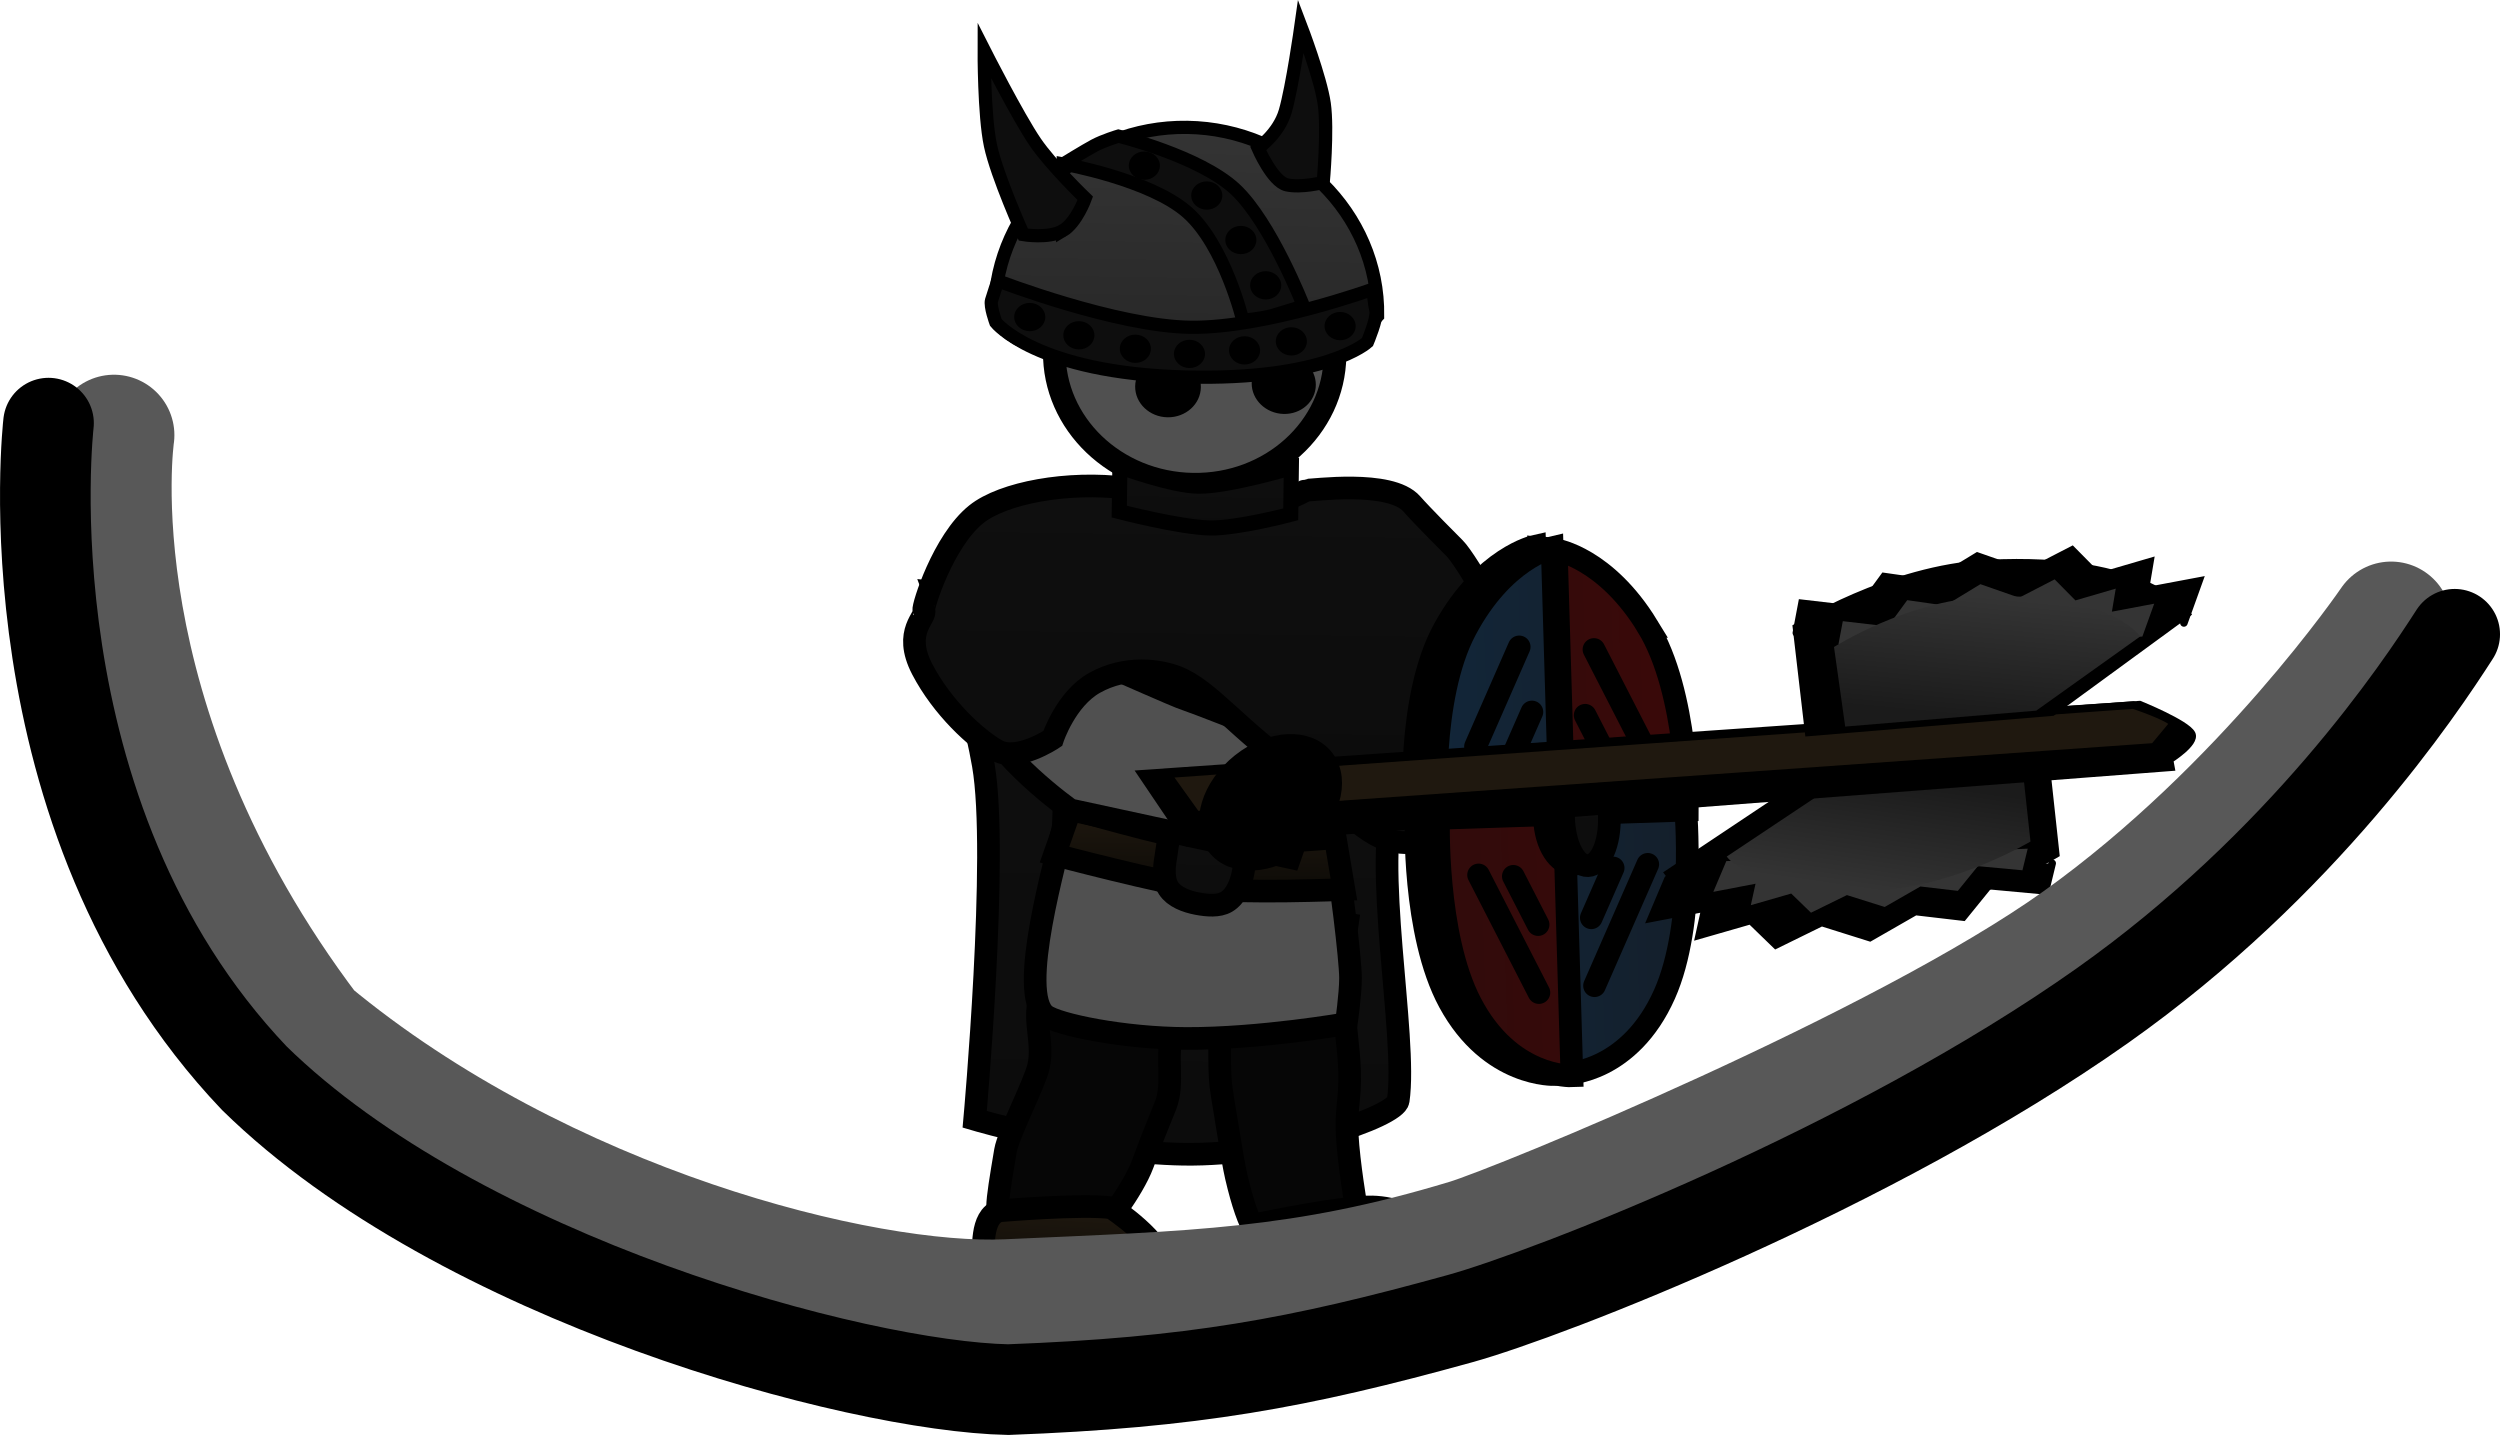 <svg version="1.1" xmlns="http://www.w3.org/2000/svg" xmlns:xlink="http://www.w3.org/1999/xlink" width="165.504" height="94.997" viewBox="0,0,165.504,94.997"><defs><linearGradient x1="252.825" y1="148.917" x2="262.701" y2="169.532" gradientUnits="userSpaceOnUse" id="color-1"><stop offset="0" stop-color="#343434"/><stop offset="1" stop-color="#0c0c0c"/></linearGradient><linearGradient x1="239.346" y1="148.847" x2="238.838" y2="185.786" gradientUnits="userSpaceOnUse" id="color-2"><stop offset="0" stop-color="#0f0f0f"/><stop offset="1" stop-color="#0c0c0c"/></linearGradient><linearGradient x1="238.876" y1="148.28" x2="238.62" y2="166.937" gradientUnits="userSpaceOnUse" id="color-3"><stop offset="0" stop-color="#1f180f"/><stop offset="1" stop-color="#0d0b07"/></linearGradient><linearGradient x1="239.042" y1="163.017" x2="238.97" y2="168.293" gradientUnits="userSpaceOnUse" id="color-4"><stop offset="0" stop-color="#1f180f"/><stop offset="1" stop-color="#0d0b07"/></linearGradient><linearGradient x1="239.38" y1="163.936" x2="239.307" y2="169.279" gradientUnits="userSpaceOnUse" id="color-5"><stop offset="0" stop-color="#0f0f0f"/><stop offset="1" stop-color="#0c0c0c"/></linearGradient><linearGradient x1="248.023" y1="189.378" x2="248.298" y2="194.971" gradientUnits="userSpaceOnUse" id="color-6"><stop offset="0" stop-color="#1f180f"/><stop offset="1" stop-color="#0d0b07"/></linearGradient><linearGradient x1="230.798" y1="189.147" x2="230.484" y2="194.738" gradientUnits="userSpaceOnUse" id="color-7"><stop offset="0" stop-color="#1f180f"/><stop offset="1" stop-color="#0d0b07"/></linearGradient><linearGradient x1="239.759" y1="141.516" x2="239.49" y2="161.121" gradientUnits="userSpaceOnUse" id="color-8"><stop offset="0" stop-color="#0f0f0f"/><stop offset="1" stop-color="#0c0c0c"/></linearGradient><linearGradient x1="254.703" y1="163.288" x2="271.224" y2="162.743" gradientUnits="userSpaceOnUse" id="color-9"><stop offset="0" stop-color="#122639"/><stop offset="1" stop-color="#141f2b"/></linearGradient><linearGradient x1="254.787" y1="163.452" x2="271.308" y2="162.907" gradientUnits="userSpaceOnUse" id="color-10"><stop offset="0" stop-color="#310b0b"/><stop offset="1" stop-color="#3a0909"/></linearGradient><linearGradient x1="263.595" y1="160.452" x2="263.777" y2="166.574" gradientUnits="userSpaceOnUse" id="color-11"><stop offset="0" stop-color="#000000"/><stop offset="1" stop-color="#0c0c0c"/></linearGradient><linearGradient x1="264.528" y1="160.296" x2="264.718" y2="166.668" gradientUnits="userSpaceOnUse" id="color-12"><stop offset="0" stop-color="#0f0f0f"/><stop offset="1" stop-color="#0c0c0c"/></linearGradient><linearGradient x1="238.195" y1="117.792" x2="237.832" y2="142.39" gradientUnits="userSpaceOnUse" id="color-13"><stop offset="0" stop-color="#343434"/><stop offset="1" stop-color="#1f1f1f"/></linearGradient><linearGradient x1="239.411" y1="140.233" x2="239.355" y2="144.308" gradientUnits="userSpaceOnUse" id="color-14"><stop offset="0" stop-color="#0f0f0f"/><stop offset="1" stop-color="#0c0c0c"/></linearGradient><linearGradient x1="284.64" y1="160.868" x2="283.562" y2="168.346" gradientUnits="userSpaceOnUse" id="color-15"><stop offset="0" stop-color="#1b1b1b"/><stop offset="1" stop-color="#343434"/></linearGradient><linearGradient x1="290.66" y1="156.899" x2="291.433" y2="148.854" gradientUnits="userSpaceOnUse" id="color-16"><stop offset="0" stop-color="#1b1b1b"/><stop offset="1" stop-color="#343434"/></linearGradient></defs><g transform="translate(-159.596,-109.36)"><g data-paper-data="{&quot;isPaintingLayer&quot;:true}" fill-rule="nonzero" stroke-linejoin="miter" stroke-miterlimit="10" stroke-dasharray="" stroke-dashoffset="0" style="mix-blend-mode: normal"><path d="M259.399,171.308c0,0 -3.089,-5.978 -4.875,-8.755c-1.576,-2.449 -5.289,-7.045 -5.289,-7.045l0.37,-9.521c0,0 7.088,6.462 9.914,10.214c2.625,3.485 6.484,11.556 6.484,11.556c0,0 -1.33,2.25 -2.435,2.845c-1.096,0.589 -4.169,0.706 -4.169,0.706z" data-paper-data="{&quot;index&quot;:null}" fill="url(#color-1)" stroke="#000000" stroke-width="1.5" stroke-linecap="butt"/><path d="M224.692,160c-0.915,-5.248 -3.243,-11.438 -3.243,-11.438l35.751,3.59c0,0 -3.389,4.693 -5.199,9.68c-1.643,4.523 0.786,16.102 0.159,20.385c-0.154,1.055 -7.586,3.66 -14.221,3.555c-6.363,-0.101 -13.817,-2.311 -13.817,-2.311c0,0 1.593,-17.593 0.57,-23.461z" fill="url(#color-2)" stroke="#000000" stroke-width="1.5" stroke-linecap="butt"/><path d="M247.976,132.927c-0.066,4.77 -4.278,8.571 -9.409,8.489c-5.131,-0.082 -9.237,-4.015 -9.172,-8.785c0.066,-4.77 4.278,-8.571 9.409,-8.489c5.131,0.082 9.237,4.015 9.172,8.785z" fill="#505050" stroke="#000000" stroke-width="1.5" stroke-linecap="butt"/><path d="M243.889,191.71c-0.78,0.118 -1.604,-0.82 -2.452,-4.465c-0.259,-1.114 -0.728,-4.228 -0.935,-5.425c-0.268,-1.549 -0.091,-3.187 -0.219,-4.6c-0.283,-3.125 -0.649,-5.453 -0.649,-5.453c0,0 2.501,-1.109 4.511,-1.414c2.01,-0.305 4.639,0.171 4.639,0.171c0,0 -0.297,1.88 -0.248,4.841c0.023,1.425 0.369,3.373 0.407,4.967c0.044,1.836 -0.253,2.457 -0.161,4.152c0.103,1.902 0.593,4.774 0.593,4.774c0,0 -5.013,2.381 -5.487,2.453z" data-paper-data="{&quot;index&quot;:null}" fill="#060606" stroke="#000000" stroke-width="1.5" stroke-linecap="butt"/><path d="M232.547,190.735c0,0 -5.863,-0.207 -6.356,-0.365c-0.812,-0.261 -0.654,-1.113 -0.035,-4.814c0.19,-1.131 1.92,-4.423 2.194,-5.605c0.354,-1.529 -0.365,-3.066 0.072,-4.405c0.966,-2.964 1.535,-5.245 1.535,-5.245c0,0 2.893,0.175 4.986,0.846c2.093,0.671 4.481,2.342 4.481,2.342c0,0 -1.039,1.563 -2.17,4.268c-0.544,1.302 0.101,3.324 -0.497,4.786c-0.688,1.683 -0.93,2.3 -1.514,3.878c-0.656,1.771 -2.695,4.315 -2.695,4.315z" data-paper-data="{&quot;index&quot;:null}" fill="#060606" stroke="#000000" stroke-width="1.5" stroke-linecap="butt"/><path d="M228.866,152.149c-0.51,-0.013 -4.786,-6.794 -2.204,-8.338c4.499,-2.69 9.945,-1.151 12.126,-1.117c1.854,0.029 8.341,-1.603 12.437,1.202c1.775,1.215 -4.122,8.339 -4.177,8.597c-0.996,4.69 -0.037,8.739 0.27,10.092c0.092,0.407 0.344,1.836 0.693,3.358c0.309,1.347 0.991,6.938 0.991,8.164c0,1.08 -0.281,3.023 -0.281,3.023c0,0 -5.674,0.997 -10.596,0.979c-4.139,-0.015 -8.511,-0.917 -9.323,-1.532c-1.911,-1.449 0.783,-10.509 1.184,-12.49c0,0 0.611,-11.892 -1.119,-11.937z" fill="#505050" stroke="#000000" stroke-width="1.5" stroke-linecap="butt"/><path d="M230.778,149.399l3.465,-1.193c0,0 3.437,5.741 5.602,8.416c2.301,2.844 6.656,7.088 6.656,7.088l0.198,3.355c0,0 -7.196,-5.308 -9.572,-8.204c-2.415,-2.943 -6.35,-9.463 -6.35,-9.463z" fill="url(#color-3)" stroke="#000000" stroke-width="1.5" stroke-linecap="butt"/><path d="M230.484,162.881c0,0 6.199,1.806 8.608,2.152c2.561,0.368 8.897,-0.213 8.897,-0.213l0.577,3.429c0,0 -6.787,0.278 -9.41,-0.074c-2.666,-0.358 -9.751,-2.233 -9.751,-2.233z" fill="url(#color-4)" stroke="#000000" stroke-width="1.5" stroke-linecap="butt"/><path d="M236.772,166.117c0.089,-0.488 0.105,-1.215 0.409,-1.56c0.586,-0.665 1.696,-0.717 2.629,-0.542c0.805,0.151 1.65,0.524 2.013,1.197c0.276,0.511 0.191,1.253 0.078,1.869c-0.143,0.781 -0.481,1.615 -1.112,1.986c-0.521,0.307 -1.285,0.236 -1.926,0.116c-0.733,-0.138 -1.533,-0.436 -1.909,-1.021c-0.351,-0.545 -0.308,-1.357 -0.182,-2.045z" fill="url(#color-5)" stroke="#000000" stroke-width="1.5" stroke-linecap="butt"/><path d="M250.41,189.261c3.252,0.077 5.089,2.558 5.043,4.069c-0.046,1.511 -3.471,1.638 -6.723,1.561c-3.252,-0.077 -6.473,0.345 -6.427,-1.166c0.019,-0.632 -0.478,-2.811 0.736,-3.363c0,0 5.478,-1.145 7.37,-1.101z" data-paper-data="{&quot;index&quot;:null}" fill="url(#color-6)" stroke="#000000" stroke-width="1.5" stroke-linecap="butt"/><path d="M244.989,166.125l-14.537,-3.149c0,0 -4.931,-3.457 -6.261,-6.851c-1.33,-3.394 1.525,-5.85 1.525,-5.85c0,0 11.414,5.03 11.986,5.234c3.365,1.2 9.665,3.829 9.665,3.829z" data-paper-data="{&quot;index&quot;:null}" fill="#505050" stroke="#000000" stroke-width="1.5" stroke-linecap="butt"/><path d="M236.511,193.153c-0.204,1.496 -2.366,1.363 -5.589,0.891c-3.223,-0.472 -6.467,0.222 -6.263,-1.274c0.085,-0.625 -0.179,-2.851 1.085,-3.252c0,0 5.563,-0.472 7.439,-0.197c0,0 3.533,2.336 3.329,3.832z" data-paper-data="{&quot;index&quot;:null}" fill="url(#color-7)" stroke="#000000" stroke-width="1.5" stroke-linecap="butt"/><path d="M220.754,149.759c-0.094,-0.194 1.274,-4.593 3.473,-6.353c1.785,-1.43 6.065,-2.219 9.935,-1.729c1.885,0.238 3.931,1.76 5.048,1.773c4.062,0.046 6.85,-1.647 6.872,-1.644c0.326,0.038 5.556,-0.717 6.979,0.917c0.611,0.702 2.512,2.615 2.833,2.932c0.784,0.775 4.282,6.587 3.697,8.321c-0.609,1.806 -3.514,1.074 -3.858,3.741c-0.344,2.667 0.822,6.091 -0.532,6.586c-1.356,0.496 -1.885,1.207 -3.843,0.621c-1.697,-0.507 -4.302,-3.428 -5.625,-4.33c-4.099,-2.795 -6.046,-5.572 -8.23,-6.413c-1.119,-0.431 -3.344,-0.794 -5.447,0.386c-1.914,1.074 -2.771,3.685 -2.771,3.685c0,0 -2.326,1.559 -3.694,0.79c-1.368,-0.769 -3.62,-2.842 -4.94,-5.377c-1.321,-2.535 0.33,-3.439 0.105,-3.907z" data-paper-data="{&quot;index&quot;:null}" fill="url(#color-8)" stroke="#000000" stroke-width="1.5" stroke-linecap="butt"/><path d="M258.309,167.472c0.119,-1.986 1.941,-3.481 4.068,-3.34c2.128,0.142 3.756,1.867 3.637,3.853c-0.119,1.986 -1.941,3.481 -4.068,3.34c-2.128,-0.142 -3.756,-1.867 -3.637,-3.853z" fill="#000000" stroke="#000000" stroke-width="1.5" stroke-linecap="butt"/><g stroke="#000000" stroke-width="1.5"><g fill="#000000" stroke-linecap="round"><path d="M253.221,163.295l17.152,-0.566c0,0 0.718,7.651 -1.467,12.351c-2.399,5.161 -6.676,5.26 -6.676,5.26l-1.035,-34.816c0,0 -3.371,0.731 -5.982,5.46c-2.537,4.594 -1.991,12.311 -1.991,12.311z"/><path d="M267.773,150.736c-2.887,-4.547 -6.295,-5.055 -6.295,-5.055l1.035,34.816c0,0 -4.274,0.183 -6.975,-4.809c-2.46,-4.547 -2.199,-12.23 -2.199,-12.23l17.152,-0.566c0,0 0.087,-7.738 -2.718,-12.156z" data-paper-data="{&quot;index&quot;:null}"/></g><g stroke-linecap="round"><path d="M254.717,163.371l16.468,-0.544c0,0 0.698,7.652 -1.394,12.349c-2.297,5.157 -6.404,5.251 -6.404,5.251l-1.035,-34.816c0,0 -3.236,0.727 -5.738,5.452c-2.431,4.59 -1.897,12.308 -1.897,12.308z" fill="url(#color-9)"/><path d="M264.943,170.12l1.447,-3.299" fill="none"/><path d="M261.011,156.493l-1.299,2.961" fill="none"/><path d="M265.156,174.616l3.525,-8.037" fill="none"/><path d="M257.275,158.784l2.895,-6.599" fill="none"/><path d="M268.675,150.831c-2.778,-4.551 -6.051,-5.063 -6.051,-5.063l1.035,34.816c0,0 -4.104,0.177 -6.703,-4.818c-2.367,-4.55 -2.125,-12.232 -2.125,-12.232l16.468,-0.544c0,0 0.074,-7.738 -2.625,-12.159z" data-paper-data="{&quot;index&quot;:null}" fill="url(#color-10)"/><path d="M259.78,167.373l1.641,3.197" data-paper-data="{&quot;index&quot;:null}" fill="none"/><path d="M264.535,156.711l1.472,2.87" data-paper-data="{&quot;index&quot;:null}" fill="none"/><path d="M257.479,167.282l3.996,7.789" data-paper-data="{&quot;index&quot;:null}" fill="none"/><path d="M268.399,158.751l-3.281,-6.395" data-paper-data="{&quot;index&quot;:null}" fill="none"/></g><path d="M265.523,163.452c0.05,1.691 -0.732,3.088 -1.746,3.122c-1.015,0.033 -1.878,-1.31 -1.928,-3c-0.05,-1.691 0.732,-3.088 1.746,-3.122c1.015,-0.033 1.878,1.31 1.928,3z" fill="url(#color-11)" stroke-linecap="butt"/><path d="M263.109,163.532c-0.052,-1.76 0.583,-3.208 1.419,-3.236c0.836,-0.028 1.557,1.376 1.609,3.136c0.052,1.76 -0.583,3.208 -1.419,3.236c-0.836,0.028 -1.557,-1.376 -1.609,-3.136z" fill="url(#color-12)" stroke-linecap="butt"/></g><path d="M242.472,134.53c0.126,-1.083 1.174,-1.846 2.339,-1.704c1.166,0.142 2.008,1.135 1.882,2.218c-0.126,1.083 -1.174,1.846 -2.339,1.704c-1.166,-0.142 -2.008,-1.135 -1.882,-2.218z" fill="#000000" stroke="#000000" stroke-width="0" stroke-linecap="butt"/><path d="M234.746,134.932c0.016,-1.116 1.003,-2.006 2.204,-1.988c1.201,0.018 2.161,0.938 2.145,2.054c-0.016,1.116 -1.003,2.006 -2.204,1.988c-1.201,-0.018 -2.161,-0.938 -2.145,-2.054z" fill="#000000" stroke="#000000" stroke-width="0" stroke-linecap="butt"/><g stroke-width="0.875"><path d="M225.44,129.905c0.1,-6.793 5.811,-12.216 12.755,-12.113c6.944,0.103 12.702,5.696 12.601,12.488c0,0 -2.659,2.971 -8.106,3.585c-7.047,0.794 -17.294,-0.984 -17.25,-3.96z" fill="url(#color-13)" stroke="#000000" stroke-linecap="butt"/><path d="M250.683,129.968c0.1,0.466 -0.56,2.04 -0.56,2.04c0,0 -2.751,2.546 -12.038,2.31c-9.904,-0.252 -12.563,-3.61 -12.563,-3.61c0,0 -0.396,-1.078 -0.285,-1.46c0.131,-0.447 0.423,-1.298 0.423,-1.298c0,0 7.848,3.027 12.787,3.077c4.938,0.05 12.042,-2.527 12.042,-2.527c0,0 0.098,1.021 0.194,1.468z" fill="#0e0e0e" stroke="#000000" stroke-linecap="round"/><path d="M229.986,120.215c0,0 1.433,-0.883 2.051,-1.215c0.631,-0.339 1.6,-0.629 1.6,-0.629c0,0 5.372,1.317 7.729,3.511c2.358,2.194 4.52,7.73 4.52,7.73c0,0 -1.546,0.492 -2.067,0.637c-0.666,0.185 -1.946,0.32 -1.946,0.32c0,0 -1.197,-4.963 -3.668,-7.148c-2.47,-2.185 -8.219,-3.207 -8.219,-3.207z" fill="#0e0e0e" stroke="#000000" stroke-linecap="round"/><path d="M229.947,124.637c-0.917,0.538 -2.604,0.256 -2.604,0.256c0,0 -1.744,-3.862 -2.179,-5.908c-0.429,-2.021 -0.414,-6.294 -0.414,-6.294c0,0 2.225,4.385 3.385,6.084c1.062,1.554 3.309,3.713 3.309,3.713c0,0 -0.58,1.612 -1.497,2.15z" fill="#0e0e0e" stroke="#000000" stroke-linecap="butt"/><path d="M242.883,119.168c0,0 1.365,-0.949 1.797,-2.433c0.472,-1.622 1.037,-5.633 1.037,-5.633c0,0 1.301,3.408 1.546,5.12c0.248,1.733 -0.067,5.216 -0.067,5.216c0,0 -1.479,0.376 -2.42,0.157c-0.94,-0.219 -1.894,-2.426 -1.894,-2.426z" data-paper-data="{&quot;index&quot;:null}" fill="#0e0e0e" stroke="#000000" stroke-linecap="butt"/><path d="M244.056,131.944c0.008,-0.517 0.475,-0.93 1.043,-0.921c0.568,0.008 1.023,0.434 1.015,0.952c-0.008,0.517 -0.475,0.93 -1.043,0.921c-0.568,-0.008 -1.023,-0.434 -1.015,-0.952z" fill="#000000" stroke="none" stroke-linecap="butt"/><path d="M247.285,130.933c0.008,-0.517 0.475,-0.93 1.043,-0.921c0.568,0.008 1.023,0.434 1.015,0.952c-0.008,0.517 -0.475,0.93 -1.043,0.921c-0.568,-0.008 -1.023,-0.434 -1.015,-0.952z" fill="#000000" stroke="none" stroke-linecap="butt"/><path d="M240.958,132.54c0.008,-0.517 0.475,-0.93 1.043,-0.921c0.568,0.008 1.023,0.434 1.015,0.952c-0.008,0.517 -0.475,0.93 -1.043,0.921c-0.568,-0.008 -1.023,-0.434 -1.015,-0.952z" fill="#000000" stroke="none" stroke-linecap="butt"/><path d="M237.312,132.774c0.008,-0.517 0.475,-0.93 1.043,-0.921c0.568,0.008 1.023,0.434 1.015,0.952c-0.008,0.517 -0.475,0.93 -1.043,0.921c-0.568,-0.008 -1.023,-0.434 -1.015,-0.952z" fill="#000000" stroke="none" stroke-linecap="butt"/><path d="M233.73,132.433c0.008,-0.517 0.475,-0.93 1.043,-0.921c0.568,0.008 1.023,0.434 1.015,0.952c-0.008,0.517 -0.475,0.93 -1.043,0.921c-0.568,-0.008 -1.023,-0.434 -1.015,-0.952z" fill="#000000" stroke="none" stroke-linecap="butt"/><path d="M229.99,131.542c0.008,-0.517 0.475,-0.93 1.043,-0.921c0.568,0.008 1.023,0.434 1.015,0.952c-0.008,0.517 -0.475,0.93 -1.043,0.921c-0.568,-0.008 -1.023,-0.434 -1.015,-0.952z" fill="#000000" stroke="none" stroke-linecap="butt"/><path d="M226.738,130.334c0.008,-0.517 0.475,-0.93 1.043,-0.921c0.568,0.008 1.023,0.434 1.015,0.952c-0.008,0.517 -0.475,0.93 -1.043,0.921c-0.568,-0.008 -1.023,-0.434 -1.015,-0.952z" fill="#000000" stroke="none" stroke-linecap="butt"/><path d="M242.358,128.234c0.008,-0.517 0.475,-0.93 1.043,-0.921c0.568,0.008 1.023,0.434 1.015,0.952c-0.008,0.517 -0.475,0.93 -1.043,0.921c-0.568,-0.008 -1.023,-0.434 -1.015,-0.952z" fill="#000000" stroke="none" stroke-linecap="butt"/><path d="M240.714,125.234c0.008,-0.517 0.475,-0.93 1.043,-0.921c0.568,0.008 1.023,0.434 1.015,0.952c-0.008,0.517 -0.475,0.93 -1.043,0.921c-0.568,-0.008 -1.023,-0.434 -1.015,-0.952z" fill="#000000" stroke="none" stroke-linecap="butt"/><path d="M238.457,122.29c0.008,-0.517 0.475,-0.93 1.043,-0.921c0.568,0.008 1.023,0.434 1.015,0.952c-0.008,0.517 -0.475,0.93 -1.043,0.921c-0.568,-0.008 -1.023,-0.434 -1.015,-0.952z" fill="#000000" stroke="none" stroke-linecap="butt"/><path d="M234.325,120.31c0.008,-0.517 0.475,-0.93 1.043,-0.921c0.568,0.008 1.023,0.434 1.015,0.952c-0.008,0.517 -0.475,0.93 -1.043,0.921c-0.568,-0.008 -1.023,-0.434 -1.015,-0.952z" fill="#000000" stroke="none" stroke-linecap="butt"/></g><path d="M233.734,140.266c0,0 3.452,1.273 5.232,1.282c1.982,0.01 6.12,-1.225 6.12,-1.225l-0.042,3.087c0,0 -3.524,0.932 -5.326,0.903c-1.968,-0.031 -6.025,-1.084 -6.025,-1.084z" fill="url(#color-14)" stroke="#000000" stroke-width="1" stroke-linecap="butt"/><g data-paper-data="{&quot;index&quot;:null}" stroke="#000000"><g data-paper-data="{&quot;index&quot;:null}" stroke-linecap="round"><path d="M295.454,166.51l-0.442,1.825l-3.764,-0.348l-1.692,2.086l-3.159,-0.37l-3.013,1.729l-3.192,-1.004l-3.031,1.488l-1.669,-1.618l-3.409,0.981l0.398,-1.81l-3.564,0.684l1.097,-2.594" data-paper-data="{&quot;index&quot;:null}" fill="#000000" stroke-width="0.5"/><path d="M295.689,165.906c0,0 -6.193,3.707 -12.726,4.13c-10.469,0.679 -12.916,-2.859 -12.916,-2.859l8.939,-5.964l16.028,-1.524z" data-paper-data="{&quot;index&quot;:null}" fill="#000000" stroke-width="0.5"/><path d="M281.881,169.431l0.77,-2.745" data-paper-data="{&quot;index&quot;:null}" fill="#000000" stroke-width="0.5"/><path d="M287.513,167.032l-0.335,1.967" data-paper-data="{&quot;index&quot;:null}" fill="#000000" stroke-width="0.5"/><path d="M293.833,165.543l-0.347,1.431l-2.952,-0.273l-1.327,1.636l-2.477,-0.29l-2.363,1.356l-2.504,-0.787l-2.377,1.167l-1.309,-1.269l-2.674,0.77l0.312,-1.42l-2.795,0.537l0.861,-2.035" data-paper-data="{&quot;index&quot;:null}" fill="#343434" stroke-width="0"/><path d="M294.017,165.07c0,0 -4.857,2.907 -9.98,3.239c-8.211,0.532 -10.13,-2.242 -10.13,-2.242l7.01,-4.677l12.57,-1.195z" data-paper-data="{&quot;index&quot;:null}" fill="url(#color-15)" stroke-width="0"/><path d="M286.233,167.804l0.263,-1.543" data-paper-data="{&quot;index&quot;:null}" fill="#585858" stroke-width="0"/></g><path d="M303.312,160.154l-65.073,4.996l-3.081,-4.562l66.085,-4.582c0,0 3.088,1.248 3.447,1.939c0.308,0.593 -1.471,1.707 -1.471,1.707z" data-paper-data="{&quot;index&quot;:null}" fill="#000000" stroke-width="0.5" stroke-linecap="butt"/><path d="M302.194,158.802l-63.39,4.493l-1.917,-2.678l63.939,-4.581c0,0 2.433,0.807 2.651,1.228z" data-paper-data="{&quot;index&quot;:null}" fill="#1f180f" stroke-width="0.5" stroke-linecap="butt"/><g data-paper-data="{&quot;index&quot;:null}" stroke-linecap="round"><path d="M278.517,151.26l0.37,-1.96l3.817,0.445l1.622,-2.218l3.206,0.458l2.971,-1.809l3.267,1.142l2.999,-1.548l1.754,1.776l3.403,-0.995l-0.326,1.945l3.572,-0.672l-0.999,2.778" data-paper-data="{&quot;index&quot;:null}" fill="#000000" stroke-width="0.5"/><path d="M278.522,150.884c0,0 6.1,-3.883 12.681,-4.218c10.547,-0.537 13.169,3.324 13.169,3.324l-8.913,6.513l-16.127,1.345z" data-paper-data="{&quot;index&quot;:null}" fill="#000000" stroke-width="0.5"/><path d="M292.105,148.362l-0.662,2.946" data-paper-data="{&quot;index&quot;:null}" fill="#000000" stroke-width="0.5"/><path d="M286.516,150.844l0.256,-2.115" data-paper-data="{&quot;index&quot;:null}" fill="#000000" stroke-width="0.5"/><path d="M281.303,152.02l0.29,-1.537l2.993,0.349l1.272,-1.74l2.515,0.359l2.33,-1.418l2.562,0.896l2.352,-1.214l1.376,1.393l2.669,-0.78l-0.255,1.525l2.801,-0.527l-0.784,2.178" data-paper-data="{&quot;index&quot;:null}" fill="#343434" stroke-width="0"/><path d="M281.01,152.193c0,0 4.784,-3.045 9.945,-3.308c8.272,-0.421 10.328,2.607 10.328,2.607l-6.884,4.914l-12.648,1.055z" data-paper-data="{&quot;index&quot;:null}" fill="url(#color-16)" stroke-width="0"/><path d="M287.577,151.694l0.201,-1.659" data-paper-data="{&quot;index&quot;:null}" fill="#585858" stroke-width="0"/></g></g><path d="M240.197,165.278c-1.046,-1.392 -0.323,-3.775 1.614,-5.323c1.937,-1.548 4.355,-1.674 5.401,-0.282c1.046,1.392 0.323,3.775 -1.614,5.323c-1.937,1.548 -4.355,1.674 -5.401,0.282z" fill="#000000" stroke="#000000" stroke-width="1.5" stroke-linecap="butt"/><path d="M317.891,150.537c0,0 -8.336,12.268 -20.708,21.097c-11.689,8.341 -37.094,18.769 -40.422,19.779c-10.953,3.324 -18.066,3.424 -30.482,3.986c-9.515,0.431 -30.664,-4.833 -46.149,-17.69c-15.735,-20.785 -12.989,-39.542 -12.989,-39.542" fill="none" stroke="#585858" stroke-width="8" stroke-linecap="round"/><path d="M322.101,151.349c-2.326,3.623 -10.028,15.19 -23.318,24.583c-15.282,10.801 -36.715,19.112 -42.52,20.72c-10.754,2.978 -17.709,4.245 -29.922,4.703c-10.054,-0.205 -36.292,-7.28 -49.907,-20.614c-16.626,-17.488 -13.626,-43.369 -13.626,-43.369" fill="none" stroke="#000000" stroke-width="6" stroke-linecap="round"/></g></g></svg>